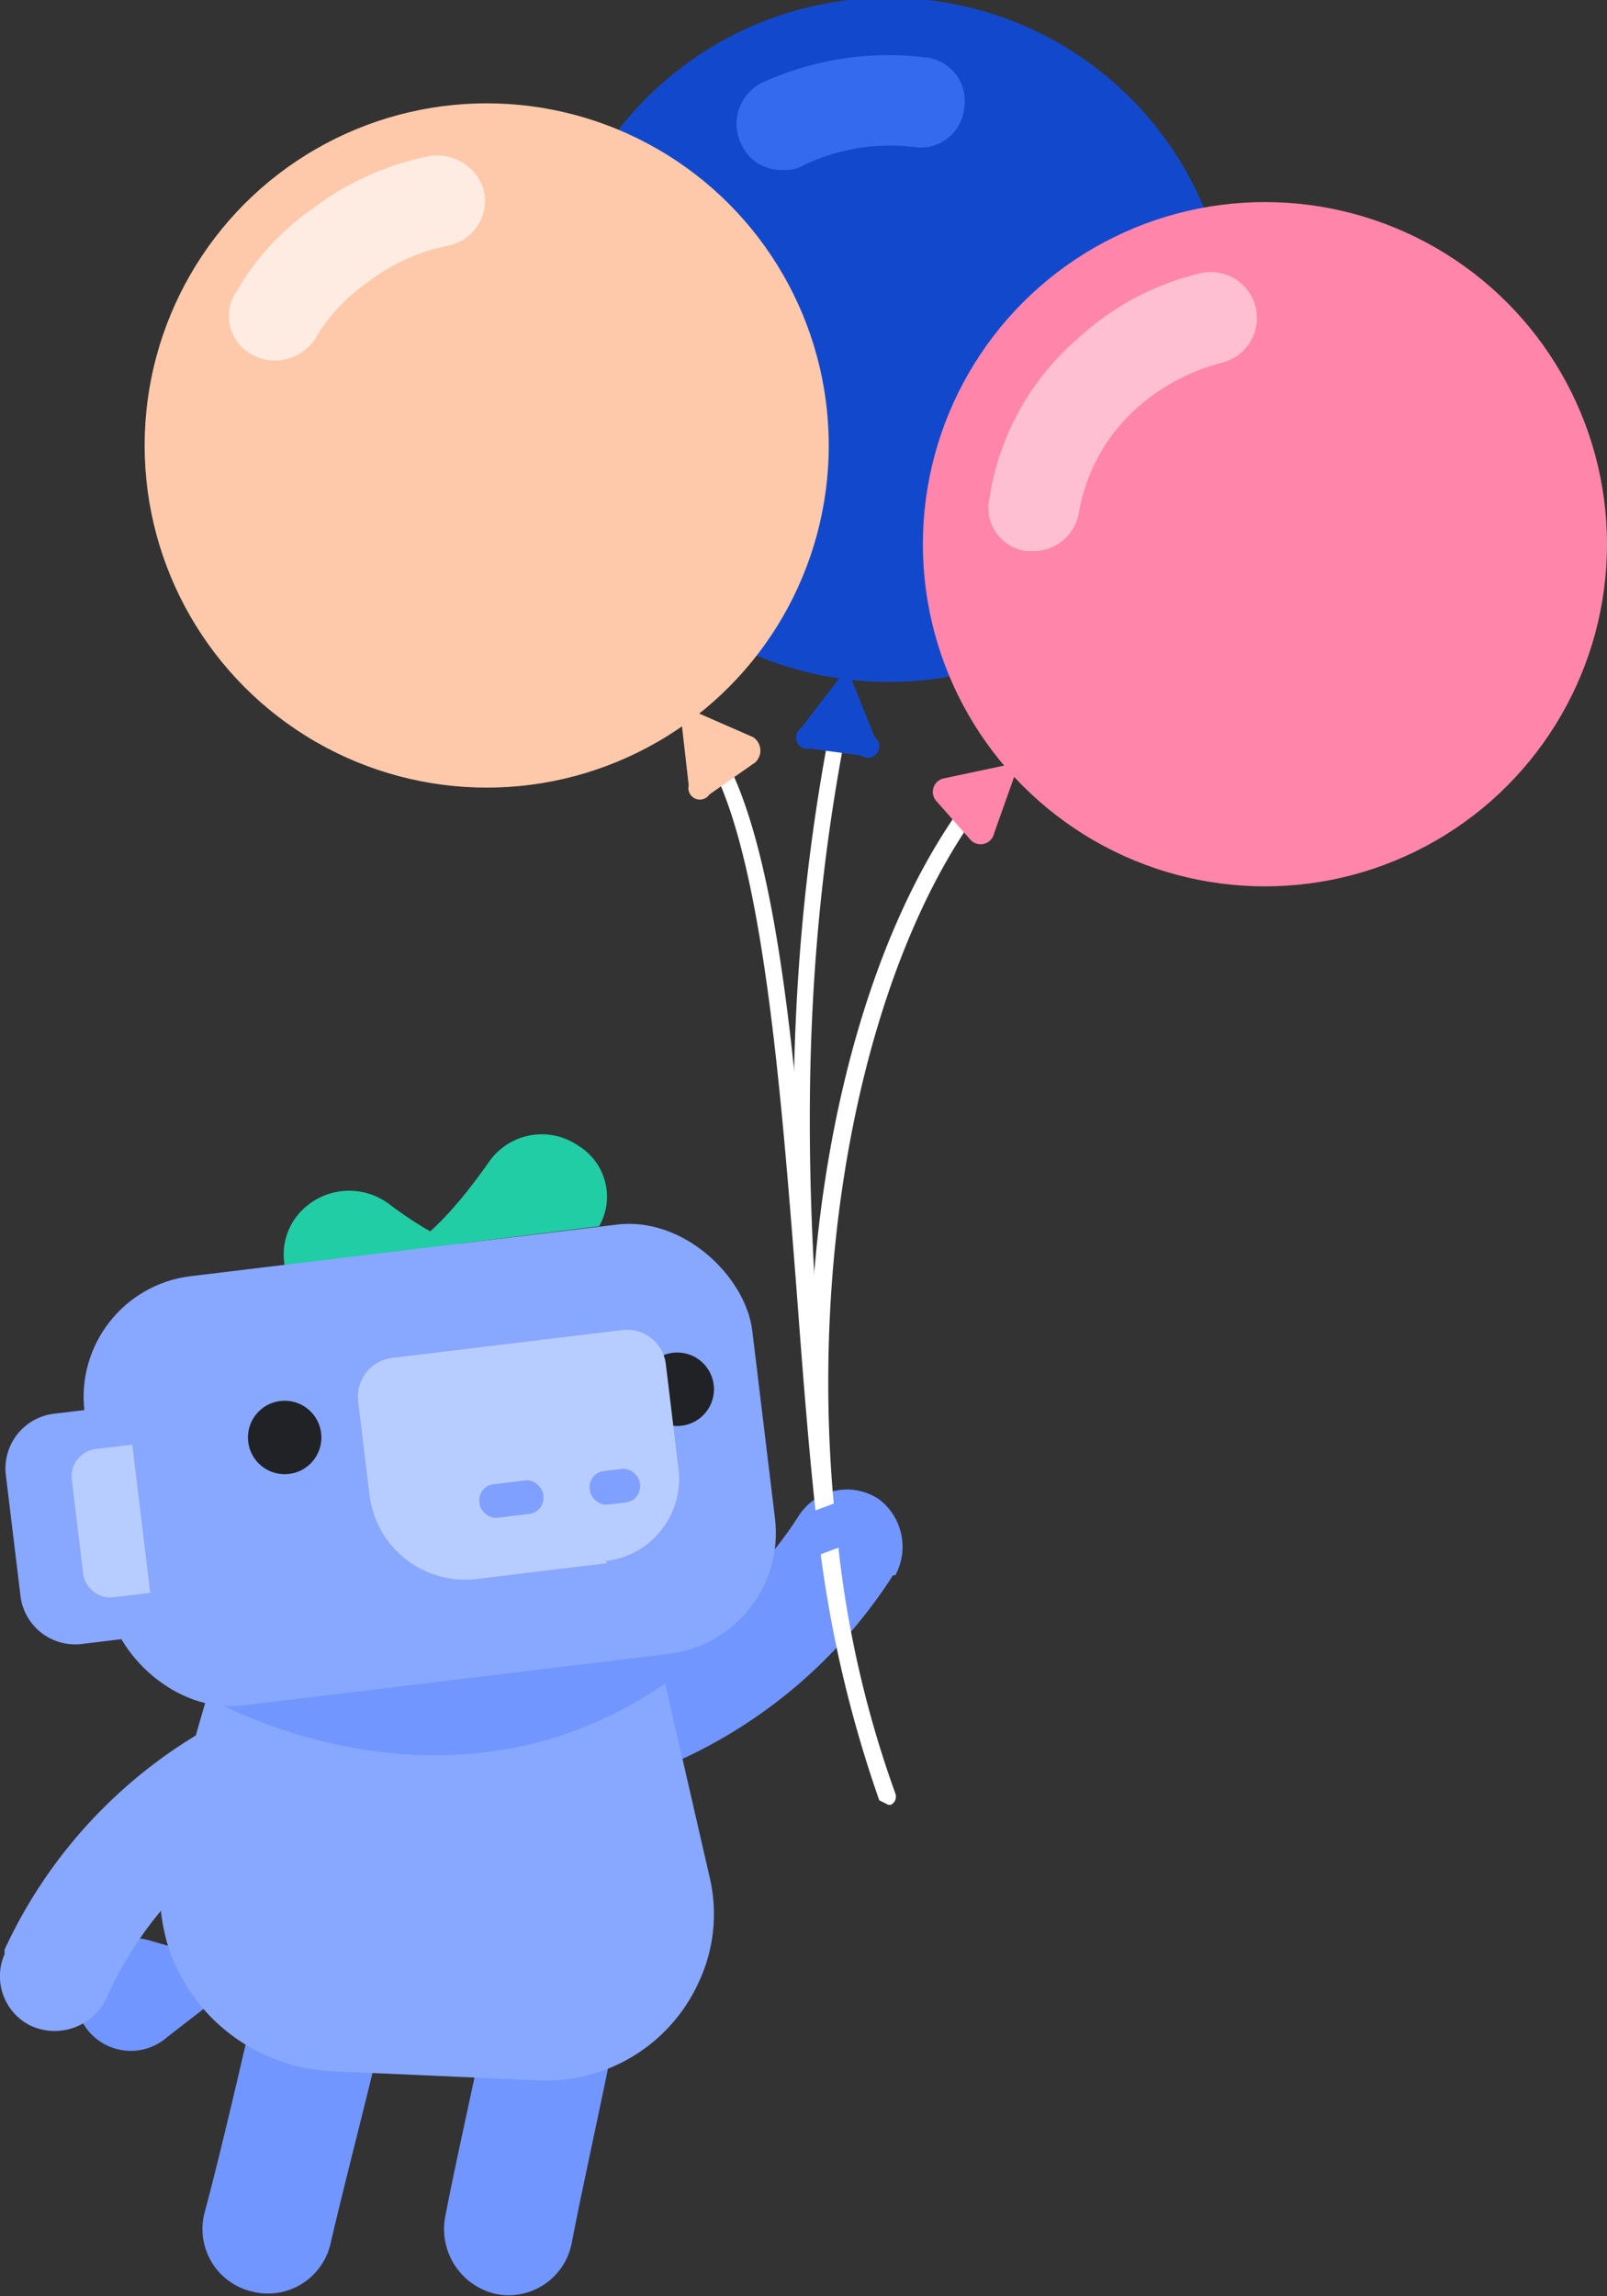 <svg xmlns="http://www.w3.org/2000/svg" width="70" height="100" viewBox="0 0 70 100">
  <rect x="0" y="0" width="70" height="100" fill="#333333" stroke="none"/>
  <g id="Layer_37" data-name="Layer 37">
    <path d="M7.3,88.7l3.1-2.4a.4.4,0,0,0-.1-.7L6.5,84.5A2.5,2.5,0,0,0,3.3,87h0A2.4,2.4,0,0,0,7.3,88.7Z" style="fill: #7196ff"/>
    <path d="M39,68.6h-.1a21.7,21.7,0,0,1-10.1,8.4,2.5,2.5,0,0,1-3.2-1.3,2.4,2.4,0,0,1,1.3-3.2A16.5,16.5,0,0,0,34.8,66a2.5,2.5,0,0,1,3.5-.7A2.6,2.6,0,0,1,39,68.6Z" style="fill: #7196ff"/>
    <path d="M16.9,52.4c2.4,1.8,3.3,1.8,3.3,1.8l-7.8.9a2.7,2.7,0,0,1,.5-2.1A2.9,2.9,0,0,1,16.9,52.4Z" style="fill: #21cda5"/>
    <path d="M26.1,53.4l-8.8,1.1c.1,0,1.4-.2,4-3.9a2.8,2.8,0,0,1,3.9-.7A2.6,2.6,0,0,1,26.1,53.4Z" style="fill: #21cda5"/>
    <path d="M11,99.8a2.8,2.8,0,0,1-2.1-3.4c.7-2.6,1.6-6.5,2.2-9.1a2.8,2.8,0,0,1,3.4-2h0a2.7,2.7,0,0,1,2.1,3.4c-.6,2.6-1.6,6.4-2.2,9A2.8,2.8,0,0,1,11,99.8Z" style="fill: #7196ff"/>
    <path d="M21.6,99.9a2.9,2.9,0,0,1-2.2-3.4c.5-2.6,1.4-6.5,1.9-9.1a2.8,2.8,0,0,1,3.3-2.2h0a2.8,2.8,0,0,1,2.2,3.3c-.5,2.6-1.4,6.6-1.9,9.2a2.8,2.8,0,0,1-3.3,2.2Z" style="fill: #7196ff"/>
    <path d="M30.4,86.4h0a7.3,7.3,0,0,1-6.9,4.2l-9-.4A7.9,7.9,0,0,1,7.4,85h0a8.7,8.7,0,0,1-.2-4.8l2.3-8,18.6-2.7,2.8,12.2A7,7,0,0,1,30.4,86.4Z" style="fill: #88a7ff"/>
    <path d="M.2,85.1v-.2a21.4,21.4,0,0,1,8.8-9.6,2.4,2.4,0,0,1,3.4.8,2.4,2.4,0,0,1-.8,3.3,16.4,16.4,0,0,0-7,7.7,2.5,2.5,0,0,1-3.3,1.1A2.4,2.4,0,0,1,.2,85.1Z" style="fill: #88a7ff"/>
    <path d="M9,73.9s10.3,6.1,20-.6l-.9-3.8L9.5,72.2Z" style="fill: #7196ff"/>
    <rect x="4.1" y="54.4" width="29.3" height="18.83" rx="5.3" transform="translate(45 124.9) rotate(173.1)" style="fill: #88a7ff"/>
    <circle cx="12.4" cy="62.6" r="1.6" style="fill: #202225"/>
    <circle cx="29.5" cy="60.5" r="1.6" style="fill: #202225"/>
    <path d="M19.6,58.4h5.7a4.2,4.2,0,0,1,4.2,4.2v4.1a1.7,1.7,0,0,1-1.7,1.7H17.7A1.7,1.7,0,0,1,16,66.7V62.1a3.6,3.6,0,0,1,3.6-3.6Z" transform="translate(52.9 123.7) rotate(173.1)" style="fill: #b8cdff"/>
    <rect x="25.7" y="64" width="2.2" height="1.47" rx="0.7" transform="translate(-7.6 3.7) rotate(-6.9)" style="fill: #7fa0ff"/>
    <rect x="20.9" y="64.5" width="2.8" height="1.47" rx="0.7" transform="translate(-7.7 3.2) rotate(-6.9)" style="fill: #7fa0ff"/>
    <path d="M.7,61.4H5.4a2.4,2.4,0,0,1,2.4,2.4v5.3a2.4,2.4,0,0,1-2.4,2.4H.7a0,0,0,0,1,0,0v-10a0,0,0,0,1,0,0Z" transform="translate(16.3 131.9) rotate(173.1)" style="fill: #88a7ff"/>
    <path d="M3.4,63.1H5a1.2,1.2,0,0,1,1.2,1.2v4.1A1.2,1.2,0,0,1,5,69.6H3.4a0,0,0,0,1,0,0V63.1a0,0,0,0,1,0,0Z" transform="translate(17.5 131.6) rotate(173.1)" style="fill: #b8cdff"/>
    <path d="M38.7,78.6l-.4-.2a53.4,53.4,0,0,1-2.6-11.1c-1.4-13.4-1.8-24,.5-35.8,0-.2.2-.4.4-.3s.4.2.3.4c-2.3,11.7-1.9,22.3-.4,35.6A46.4,46.4,0,0,0,39,78.1a.4.4,0,0,1-.2.5Z" style="fill: #fff"/>
    <path d="M35.7,67.3c-.4-3.2-.7-7.1-1-11.1-.7-9-1.5-19.1-3.9-23.2a.3.3,0,0,1,.1-.5.4.4,0,0,1,.5.2c2.5,4.2,3.3,13.9,4,23.4v.2c.6-8.7,3-16.6,6.8-21.6a.3.3,0,0,1,.5-.1c.2.1.2.3.1.5C37.6,42,35,54.9,36.5,67.2Z" style="fill: #fff"/>
    <circle cx="38.7" cy="14.8" r="14.9" style="fill: #1249cc"/>
    <path d="M34.1,7.4a1.9,1.9,0,0,1-1.8-1.1,2,2,0,0,1,.9-2.7,13.2,13.2,0,0,1,7.1-1.1A1.9,1.9,0,0,1,42,4.7a1.9,1.9,0,0,1-2.2,1.7,8.7,8.7,0,0,0-4.8.8A1.5,1.5,0,0,1,34.1,7.4Z" style="fill: #346aed"/>
    <path d="M36.9,29.1l-2,2.6a.5.5,0,0,0,.4.9l2.2.3a.5.5,0,0,0,.6-.8Z" style="fill: #1249cc"/>
    <circle cx="21.2" cy="19.4" r="14.9" style="fill: #fec9aa"/>
    <path d="M12,15.7a2,2,0,0,1-1.1-.3,1.9,1.9,0,0,1-.6-2.7,11.3,11.3,0,0,1,3.3-3.6,12.4,12.4,0,0,1,5.1-2.3,2.1,2.1,0,0,1,2.4,1.6,2,2,0,0,1-1.6,2.3A8.6,8.6,0,0,0,16,12.3a7.8,7.8,0,0,0-2.3,2.5A2.1,2.1,0,0,1,12,15.7Z" style="fill: #feece2"/>
    <path d="M29.6,30.7l.4,3.5a.5.5,0,0,0,.9.4l2-1.4a.7.7,0,0,0-.1-1.1Z" style="fill: #fec9aa"/>
    <circle cx="55.1" cy="23.7" r="14.9" style="fill: #ff85ab"/>
    <path d="M45,24h-.3a1.9,1.9,0,0,1-1.6-2.3,11.5,11.5,0,0,1,3.9-7,11.8,11.8,0,0,1,5.3-2.8,2,2,0,0,1,2.4,1.5,2,2,0,0,1-1.5,2.4,9,9,0,0,0-3.6,1.9A7.9,7.9,0,0,0,47,22.3,2,2,0,0,1,45,24Z" style="fill: #ffbfd3"/>
    <path d="M44.4,33.2l-1.1,3.1a.6.6,0,0,1-1,.3l-1.5-1.7a.6.6,0,0,1,.3-1Z" style="fill: #ff85ab"/>
    <rect x="34.5" y="65.7" width="3.1" height="1.87" rx="0.9" transform="translate(-21 16.7) rotate(-20.4)" style="fill: #7196ff"/>
  </g>
</svg>